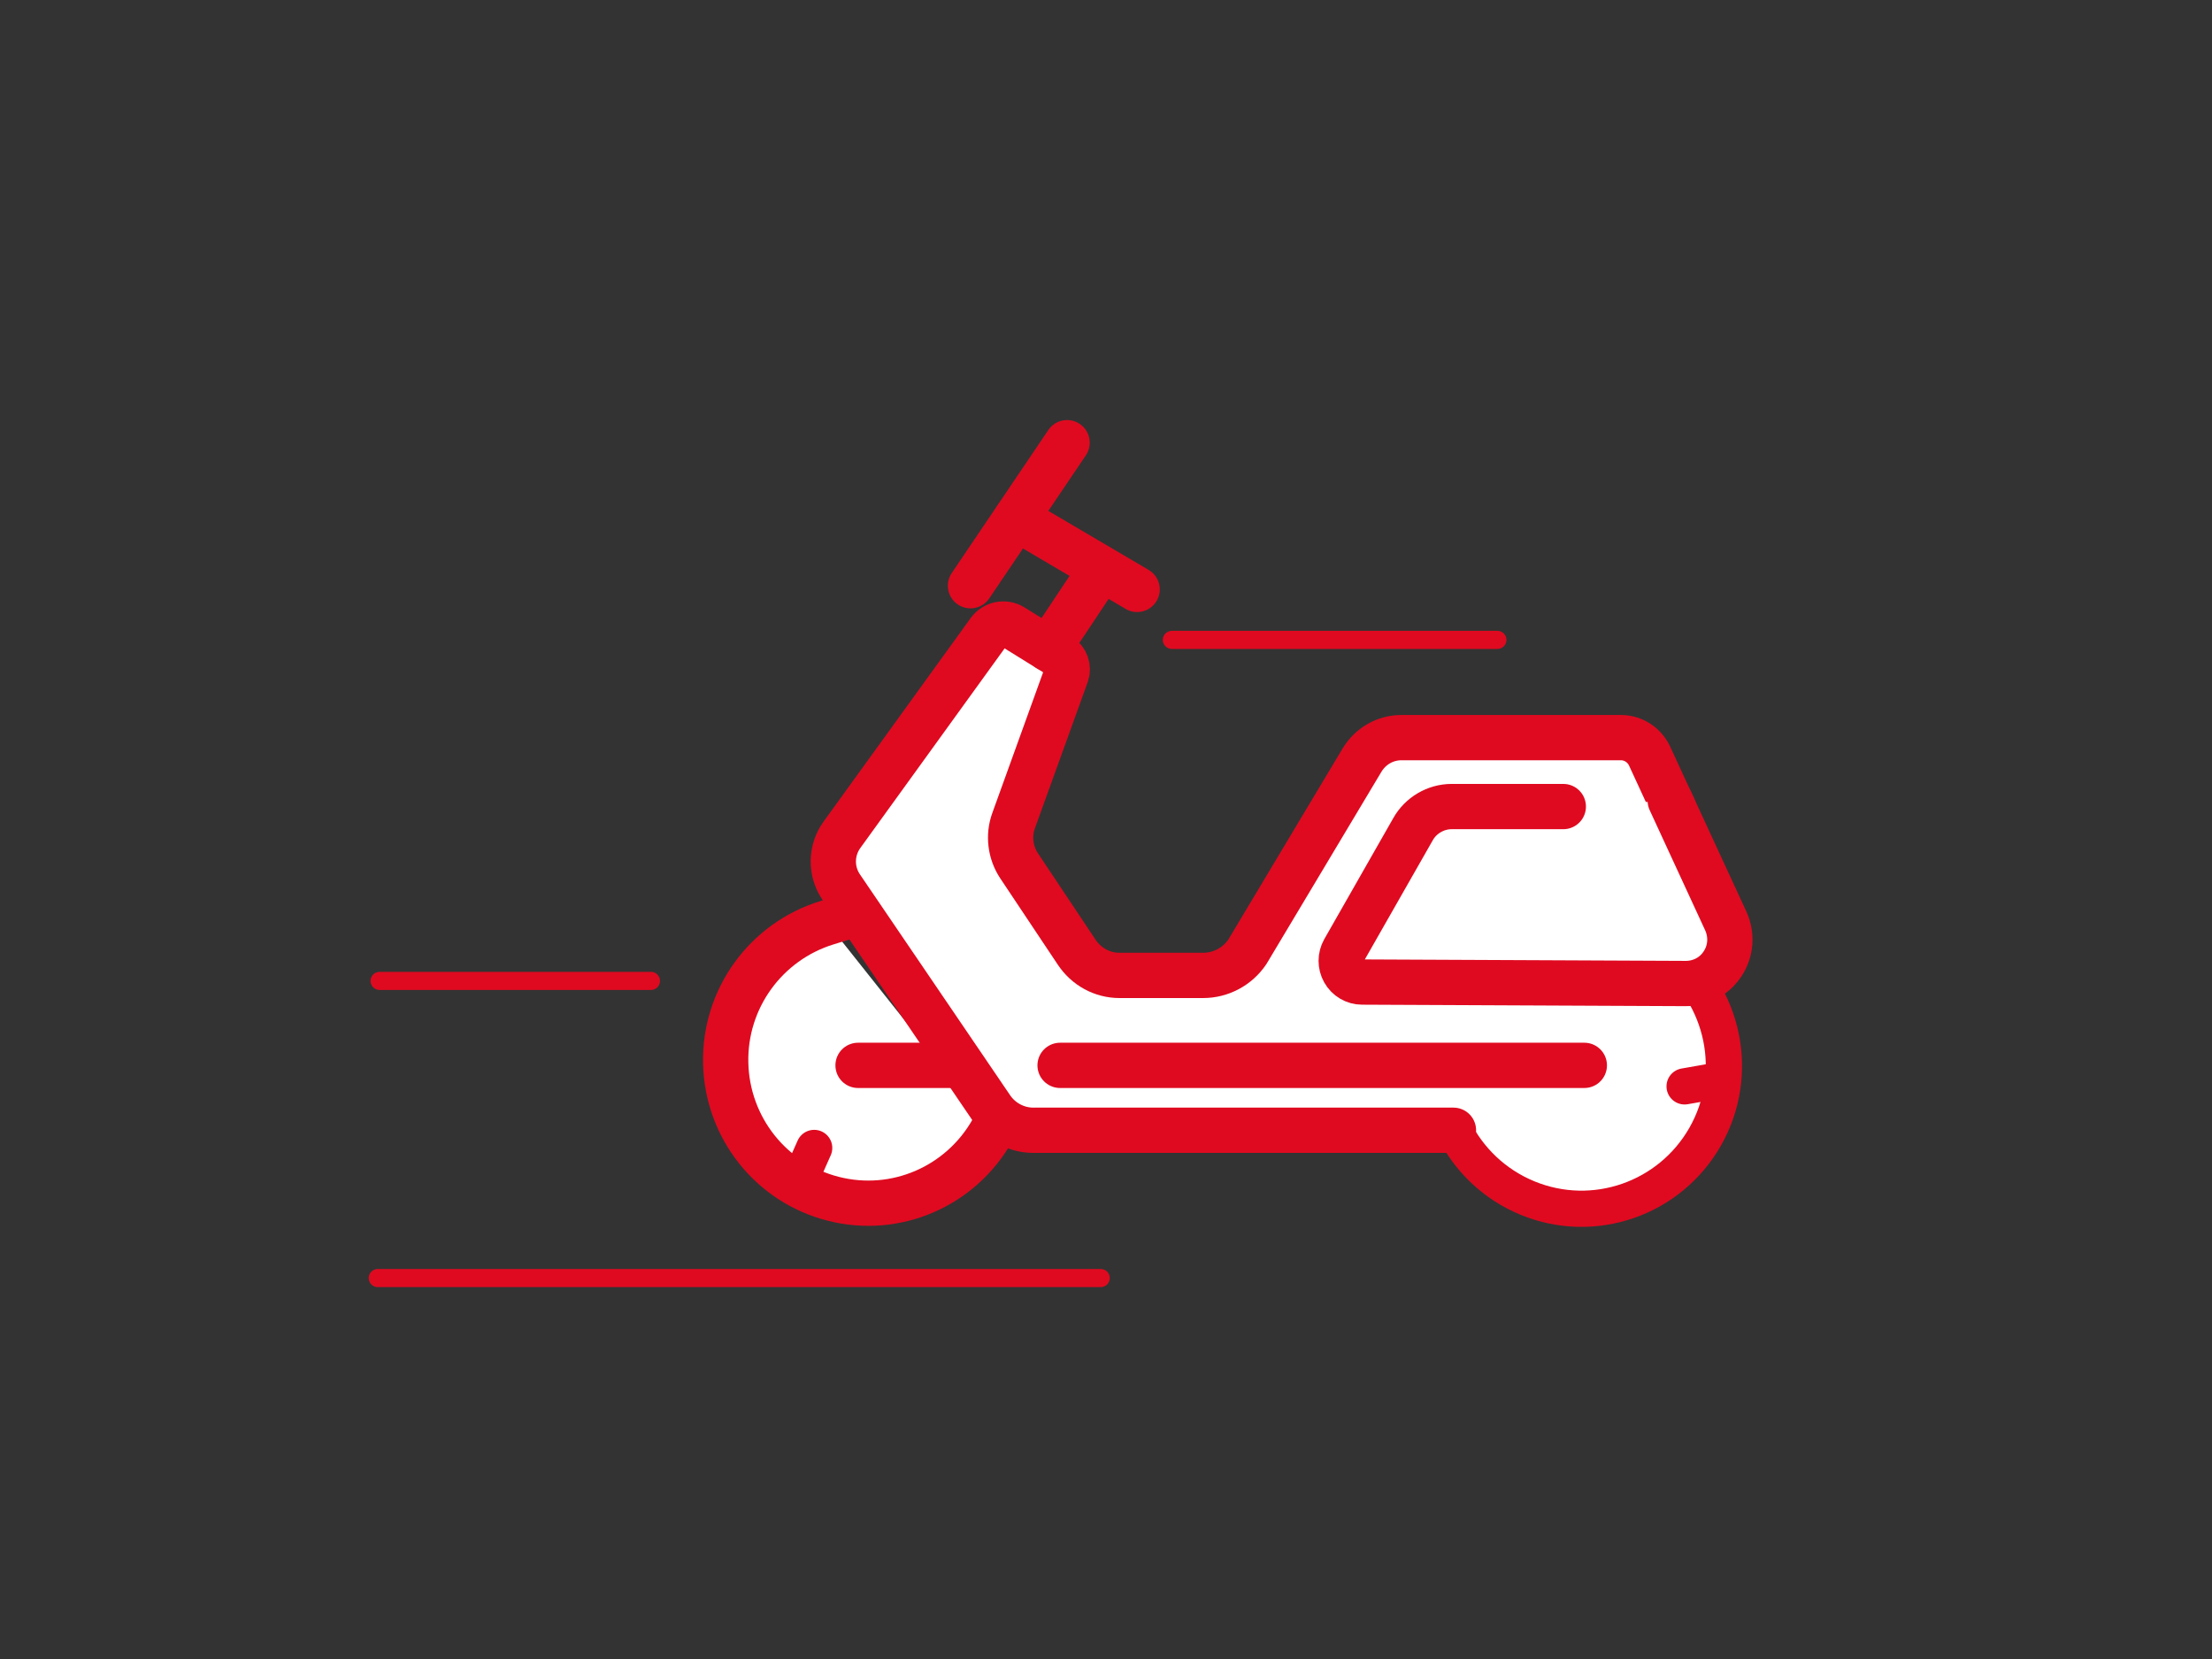 <?xml version="1.0" encoding="utf-8"?>
<!-- Generator: Adobe Illustrator 26.0.3, SVG Export Plug-In . SVG Version: 6.00 Build 0)  -->
<svg version="1.0" id="katman_1" xmlns="http://www.w3.org/2000/svg" xmlns:xlink="http://www.w3.org/1999/xlink" x="0px" y="0px"
	 viewBox="0 0 600 450" style="enable-background:new 0 0 600 450;" xml:space="preserve">
<rect x="0" y="0" width="600" height="450" fill="#333333" stroke="none"/>
<style type="text/css">
	.st0{fill:none;stroke:#DF0A20;stroke-width:4.912;stroke-linecap:round;stroke-miterlimit:10;}
	.st1{fill:#FFFFFF;stroke:#DF0A20;stroke-width:4.912;stroke-linecap:round;stroke-linejoin:round;stroke-miterlimit:10;}
	.st2{fill:none;stroke:#DF0A20;stroke-width:4.912;stroke-linecap:round;stroke-miterlimit:10;stroke-opacity:0;}
	.st3{fill:#FFFFFF;stroke:#DF0A20;stroke-width:12.28;stroke-linecap:square;stroke-linejoin:round;stroke-miterlimit:10;}
	.st4{fill:none;stroke:#DF0A20;stroke-width:9.824;stroke-linecap:round;stroke-miterlimit:10;}
	.st5{fill:#FFFFFF;stroke:#DF0A20;stroke-width:9.824;stroke-linecap:round;stroke-linejoin:round;stroke-miterlimit:10;}
	.st6{fill:#FFFFFF;stroke:#DF0A20;stroke-width:12.28;stroke-linecap:round;stroke-linejoin:round;stroke-miterlimit:10;}
	.st7{fill:none;stroke:#DF0A20;stroke-width:12.28;stroke-linecap:round;stroke-linejoin:round;stroke-miterlimit:10;}
</style>
<g id="e2b8ltbmmf432" transform="matrix(1 0 0 1 40.164 40.368)">
	<path id="e2b8ltbmmf434" class="st0" d="M62.3,306.3h196.1"/>
	<path id="e2b8ltbmmf435" class="st1" d="M277.7,133.2h88.3"/>
	<path id="e2b8ltbmmf436" class="st2" d="M182,48h132.4"/>
	<path id="e2b8ltbmmf437" class="st2" d="M49.6,330h39.2"/>
	<path id="e2b8ltbmmf438" class="st2" d="M387.2,182.4h39.2"/>
	<path id="e2b8ltbmmf439" class="st1" d="M62.8,225.7h73.6"/>
	<g id="e2b8ltbmmf4310" transform="matrix(1 0 0 1 3.581 17.909)">
		<path id="e2b8ltbmmf4311" class="st3" d="M225.4,248.4c-8.6,15.2-26.2,22.8-43.1,18.5c-16.9-4.3-28.8-19.3-29.2-36.8
			c-0.4-17.5,10.9-33,27.5-38.1"/>
		<line id="e2b8ltbmmf4312" class="st4" x1="173.1" y1="262.1" x2="177.1" y2="253.1"/>
		<path id="e2b8ltbmmf4313" class="st5" d="M408.5,199.9c15.5,11.8,19.9,33.2,10.3,50.1c-9.6,16.9-30.2,24.1-48.2,16.7
			c-18-7.4-27.7-27-22.8-45.8"/>
		<line id="e2b8ltbmmf4314" class="st4" x1="422.9" y1="234.7" x2="413.2" y2="236.4"/>
		<path id="e2b8ltbmmf4315" class="st6" d="M410.3,161.1l-6.6-14.3c-1.4-3-4.4-5-7.8-5h-59.5c-4.4,0-8.4,2.3-10.7,6.1l-31.1,52
			c-2.7,4-7.2,6.4-12,6.4h-22.7c-4.7,0-9-2.4-11.6-6.3l-15.6-23.4c-2.4-3.6-3-8.2-1.5-12.3l14.3-39.6c0.7-1.9-0.1-4-1.7-5l-12.9-8
			c-2.1-1.3-4.9-0.8-6.4,1.3l-39.9,55.2c-3,4.2-3.1,9.8-0.2,14.1l40.8,60c2.6,3.8,7,6.1,11.6,6h113.7"/>
		<line id="e2b8ltbmmf4316" class="st7" x1="386" y1="230.7" x2="243.8" y2="230.7"/>
		<path id="e2b8ltbmmf4317" class="st6" d="M380.3,160.5H350c-4.3,0-8.4,2.4-10.5,6.2l-18.7,32.8c-1,1.8-1,3.9,0,5.7
			s2.9,2.9,4.9,2.9l87.8,0.4c4,0,7.7-1.9,9.9-5.2l0,0c2.4-3.5,2.7-7.9,1-11.7l-15.1-32.7"/>
		<line id="e2b8ltbmmf4318" class="st7" x1="245.7" y1="61.8" x2="219.5" y2="100.6"/>
		<line id="e2b8ltbmmf4319" class="st7" x1="231.9" y1="82.3" x2="264.7" y2="101.6"/>
		<line id="e2b8ltbmmf4320" class="st7" x1="254.9" y1="96.2" x2="240.6" y2="117.7"/>
		<line id="e2b8ltbmmf4321" class="st7" x1="189" y1="230.7" x2="214" y2="230.7"/>
	</g>
</g>
</svg>
